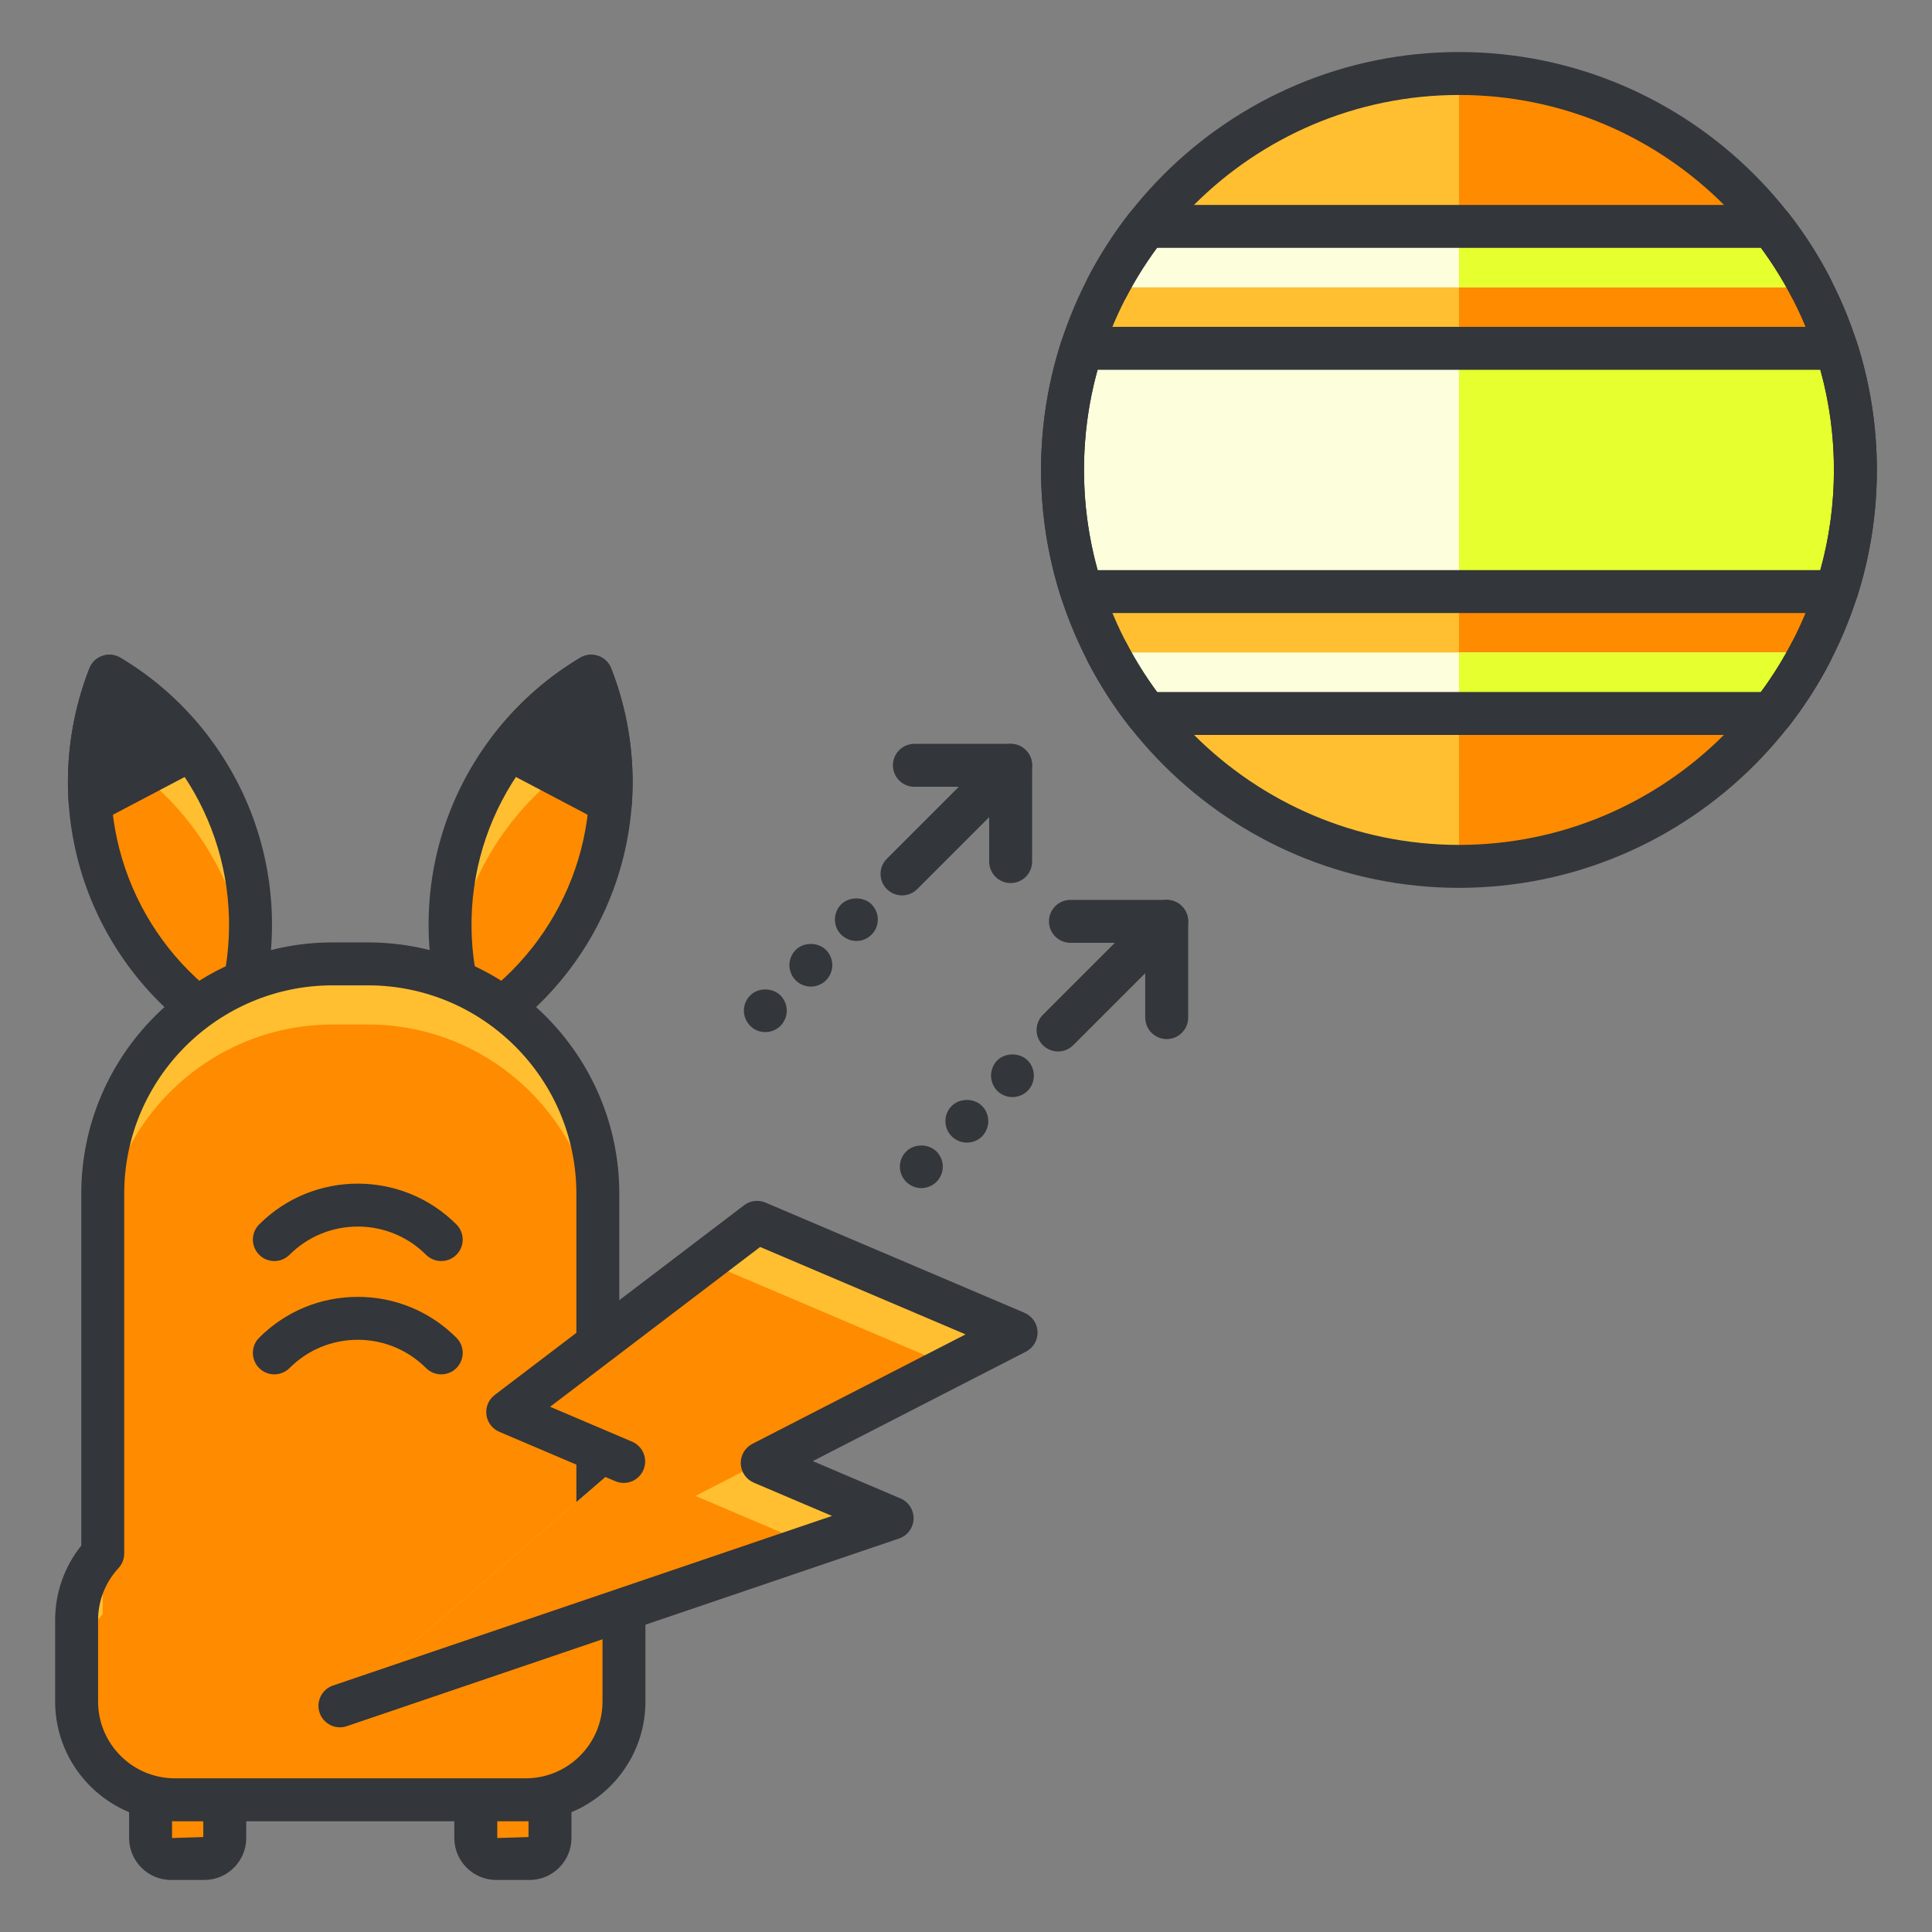 <?xml version="1.0" encoding="utf-8"?>
<!-- Generator: Adobe Illustrator 16.0.0, SVG Export Plug-In . SVG Version: 6.00 Build 0)  -->
<!DOCTYPE svg PUBLIC "-//W3C//DTD SVG 1.1//EN" "http://www.w3.org/Graphics/SVG/1.1/DTD/svg11.dtd">
<svg version="1.1" id="Layer_1" xmlns="http://www.w3.org/2000/svg" xmlns:xlink="http://www.w3.org/1999/xlink" x="0px" y="0px"
	 width="135px" height="135px" viewBox="0 0 135 135" style="enable-background:new 0 0 135 135;" xml:space="preserve">
<rect x="0" y="0" width="135" height="135" fill="#808080" stroke="none"/>
<style type="text/css">
<![CDATA[
	.st0{fill:#465652;}
	.st1{fill:#AAB9BA;}
	.st2{fill:#47C67B;}
	.st3{fill:#AAC8D1;}
	.st4{fill:none;stroke:#E83834;stroke-width:6;stroke-linecap:round;stroke-linejoin:round;stroke-miterlimit:10;}
	.st5{fill:#7BC67B;}
	.st6{fill:#7BC7FF;}
	.st7{fill:#7C34C1;}
	.st8{fill:#7C8D96;}
	.st9{fill:#AD2707;}
	.st10{fill:#ADB8BC;}
	.st11{fill:#107510;}
	.st12{fill:#7FE5D8;}
	.st13{fill:#AF4AD1;}
	.st14{fill:#E02B7E;}
	.st15{fill:#E04038;}
	.st16{fill:#AFD7DD;}
	.st17{fill:#E0A010;}
	.st18{fill:#E0D5A4;}
	.st19{fill:#12B2B2;}
	.st20{fill:#12D66B;}
	.st21{fill:#E1A9FF;}
	.st22{fill:#1362A8;}
	.st23{fill:#E2378D;}
	.st24{fill:#E29C37;}
	.st25{fill:#E2B90E;}
	.st26{fill:#E2BF91;}
	.st27{fill:#E2CBAA;}
	.st28{fill:#14A594;}
	.st29{fill:#E4E9ED;}
	.st30{fill:#4A5D60;}
	.st31{fill:#E5B076;}
	.st32{fill:#E5B1C4;}
	.st33{fill:#E5E4C3;}
	.st34{fill:#4B6466;}
	.st35{fill:#E6FF2E;}
	.st36{fill:#18AA67;}
	.st37{fill:#E86207;}
	.st38{fill:#E8A113;}
	.st39{fill:#E8B5A6;}
	.st40{fill:#E8E8ED;}
	.st41{fill:#4E5154;}
	.st42{fill:#E9F1F4;}
	.st43{fill:#4F4B48;}
	.st44{fill:#4F74E8;}
	.st45{fill:#808E93;}
	.st46{fill:#80949B;}
	.st47{fill:#80EDAC;}
	.st48{fill:#B122E0;}
	.st49{fill:#B2C4CC;}
	.st50{fill:#83D839;}
	.st51{fill:#B3C6C6;}
	.st52{fill:none;stroke:#33363A;stroke-width:3;stroke-linecap:round;stroke-linejoin:round;stroke-miterlimit:10;}
	.st53{fill:#1A8E1C;}
	.st54{fill:#1A93D6;}
	.st55{fill:#B50B0B;}
	.st56{fill:#1AD88F;}
	.st57{fill:#B5DAF4;}
	.st58{fill:#EA7B1F;}
	.st59{fill:#EA81BD;}
	.st60{fill:#87B8D6;}
	.st61{fill:#87C3F4;}
	.st62{fill:#EAC79D;}
	.st63{fill:#EADF11;}
	.st64{fill:#EAE4C5;}
	.st65{fill:#B78094;}
	.st66{fill:#8844D8;}
	.st67{fill:#EBF4F7;}
	.st68{fill:#893015;}
	.st69{fill:#89410B;}
	.st70{fill:#899BA3;}
	.st71{fill:#EDE3B9;}
	.st72{enable-background:new    ;}
	.st73{fill:#50FF9F;}
	.st74{fill:#EEDCF4;}
	.st75{fill:#EFA37D;}
	.st76{fill:#EFA3CC;}
	.st77{fill:#EFC99A;}
	.st78{fill:#54AF79;}
	.st79{fill:#BA503A;}
	.st80{fill:#BA8663;}
	.st81{fill:#8B4FE0;}
	.st82{fill:#58ED9B;}
	.st83{fill:#BC7DFF;}
	.st84{fill:#8D9AA3;}
	.st85{fill:#BCCAD3;}
	.st86{fill:#8DE4FF;}
	.st87{fill:#20B518;}
	.st88{fill:#BF44F2;}
	.st89{fill:#21CEA1;}
	.st90{fill:#BFDAE0;}
	.st91{fill:#F0FBFC;}
	.st92{fill:#F2D9A7;}
	.st93{fill:#F2EAC9;}
	.st94{fill:#24D1AF;}
	.st95{fill:#25931C;}
	.st96{fill:#F4C4B3;}
	.st97{fill:#F4D3A2;}
	.st98{fill:#F4D647;}
	.st99{fill:#F4D7B8;}
	.st100{fill:#F4EC8E;}
	.st101{fill:#5B524D;}
	.st102{fill:#F77819;}
	.st103{fill:#F79AE1;}
	.st104{fill:#5E707A;}
	.st105{fill:#F93585;}
	.st106{fill:#F95D5D;}
	.st107{fill:#F9C19B;}
	.st108{fill:#F9CB58;}
	.st109{fill:#F9D2B2;}
	.st110{fill:#F9F07D;}
	.st111{fill:#F9F1D2;}
	.st112{fill:#F9F4B7;}
	.st113{fill:#F9F9E4;}
	.st114{fill:#5F1DAA;}
	.st115{fill:#5F9AD6;}
	.st116{fill:#C0C0C4;}
	.st117{fill:#91EA57;}
	.st118{fill:#C12727;}
	.st119{fill:#C191A0;}
	.st120{fill:#923BB7;}
	.st121{fill:#93A0A3;}
	.st122{fill:#93F9EA;}
	.st123{fill:#93FF5A;}
	.st124{fill:#C4833D;}
	.st125{fill:#95A2A5;}
	.st126{fill:#965514;}
	.st127{fill:#96562C;}
	.st128{fill:#2AF42F;}
	.st129{fill:#C5D7DD;}
	.st130{fill:#C68510;}
	.st131{fill:#C6A86D;}
	.st132{fill:#C6BB8D;}
	.st133{fill:#2C9DCE;}
	.st134{fill:#FBFCF2;}
	.st135{fill:#FC70B0;}
	.st136{fill:#FCE6C8;}
	.st137{fill:#FCF7E3;}
	.st138{fill:#C90D6B;}
	.st139{fill:#FDFEFF;}
	.st140{fill:#FDFFDC;}
	.st141{fill:#FF1A1A;}
	.st142{fill:#FF5252;}
	.st143{fill:#FF5B00;}
	.st144{fill:#FF6155;}
	.st145{fill:#FF630D;}
	.st146{fill:#FF6666;}
	.st147{fill:#FF7676;}
	.st148{fill:#FF7900;}
	.st149{fill:#FF860D;}
	.st150{fill:#FF8B00;}
	.st151{fill:#FF8F8F;}
	.st152{fill:#FF900B;}
	.st153{fill:#FF908A;}
	.st154{fill:#FF960B;}
	.st155{fill:#FF9C0D;}
	.st156{fill:#FFA9D4;}
	.st157{fill:#FFAA00;}
	.st158{fill:#FFAD40;}
	.st159{fill:#FFAF10;}
	.st160{fill:#FFB000;}
	.st161{fill:#FFBE08;}
	.st162{fill:#FFBF31;}
	.st163{fill:#FFC200;}
	.st164{fill:#FFCAE8;}
	.st165{fill:#FFCCF5;}
	.st166{fill:#FFD00B;}
	.st167{fill:#FFD039;}
	.st168{fill:#FFD400;}
	.st169{fill:#FFD833;}
	.st170{fill:#FFDB80;}
	.st171{fill:#FFDDD2;}
	.st172{fill:#FFE6D4;}
	.st173{fill:#FFE6EB;}
	.st174{fill:#FFE98D;}
	.st175{fill:#FFECD2;}
	.st176{fill:#FFF1D9;}
	.st177{fill:#FFF24D;}
	.st178{fill:#FFF3C2;}
	.st179{fill:#FFF4C7;}
	.st180{fill:#FFF800;}
	.st181{fill:#FFF80D;}
	.st182{fill:#FFF9DE;}
	.st183{fill:#FFFBD7;}
	.st184{fill:#FFFBEB;}
	.st185{fill:#FFFCC0;}
	.st186{fill:#FFFCDC;}
	.st187{fill:#FFFFFA;}
	.st188{fill:#FFFFFF;}
	.st189{fill:#63797F;}
	.st190{fill:#65E529;}
	.st191{fill:#66310E;}
	.st192{fill:#663C17;}
	.st193{fill:#9A5AE5;}
	.st194{fill:#CA30EF;}
	.st195{fill:#6892FC;}
	.st196{fill:#9CFFC4;}
	.st197{fill:#CC4306;}
	.st198{fill:#CC549E;}
	.st199{fill:#9E3256;}
	.st200{fill:#CDFFBB;}
	.st201{fill:#CE86AF;}
	.st202{fill:#CED9DD;}
	
		.st203{fill:none;stroke:#33363A;stroke-width:3;stroke-linecap:round;stroke-linejoin:round;stroke-miterlimit:10;stroke-dasharray:6;}
	.st204{fill:#CFE1E2;}
	.st205{fill:#33363A;}
	.st206{fill:#34C166;}
	.st207{fill:#364B5B;}
	.st208{fill:#3662CE;}
	.st209{fill:#36C6FF;}
	.st210{fill:#6ADB9A;}
	.st211{fill:#6D5C4D;}
	.st212{fill:#6EBDF9;}
	.st213{fill:#0031FF;}
	.st214{fill:#0062FF;}
	.st215{fill:#0068FF;}
	.st216{fill:#0086FF;}
	.st217{fill:#009BE8;}
	.st218{fill:#00AAFF;}
	.st219{fill:#D271FF;}
	.st220{fill:#D363A9;}
	.st221{fill:#D3964C;}
	.st222{fill:#D3DFE2;}
	.st223{fill:#D3E0E2;}
	.st224{fill:#D3EFF4;}
	.st225{fill:#063B66;}
	.st226{fill:#D60909;}
	.st227{fill:#D61D1D;}
	.st228{fill:#D7F0FF;}
	.st229{fill:#09B285;}
	.st230{fill:#D8D593;}
	.st231{fill:#D8E2EA;}
	.st232{fill:#D8E5EA;}
	.st233{fill:#3E5054;}
	.st234{fill:#D988FF;}
	.st235{fill:#D9E7E8;}
	.st236{fill:#702252;}
	.st237{fill:#70D3E0;}
	.st238{fill:#A02FF2;}
	.st239{fill:#A2F255;}
	.st240{fill:#A35616;}
	.st241{fill:#A3CCCC;}
	.st242{fill:#0A6ADD;}
	.st243{fill:#A5145D;}
	.st244{fill:#A57555;}
	.st245{fill:#77D6FC;}
	.st246{fill:#7815CE;}
	.st247{fill:#A7BBC1;}
	.st248{fill:#DBD279;}
	.st249{fill:#0D5C9E;}
	.st250{fill:#A83C11;}
	.st251{fill:#A8633D;}
	.st252{fill:#A8A3E5;}
	.st253{fill:#DCE6EA;}
	.st254{fill:#DCE7EA;}
	.st255{fill:#A962E8;}
	.st256{fill:#DD2466;}
	.st257{fill:#DDC38A;}
	.st258{fill:#DDD2B1;}
	.st259{fill:#DFE7E8;}
	.st260{fill:#42B1E8;}
	.st261{fill:#436377;}
	.st262{fill:#43B530;}
]]>
</style>
<g>
	<g>
		<g>
			<g>
				<g>
					<g>
						<path class="st150" d="M15.706,128.434c0,0.791-0.641,1.431-1.43,1.431h-2.324c-0.789,0-1.43-0.64-1.43-1.431v-2.858
							c0-0.79,0.641-1.429,1.43-1.429h2.324c0.789,0,1.43,0.639,1.43,1.429V128.434z"/>
					</g>
					<g>
						<path class="st150" d="M38.431,128.434c0,0.791-0.641,1.431-1.43,1.431h-2.324c-0.791,0-1.43-0.64-1.43-1.431v-2.858
							c0-0.79,0.639-1.429,1.43-1.429h2.324c0.789,0,1.43,0.639,1.43,1.429V128.434z"/>
					</g>
				</g>
				<g>
					<g>
						<path class="st205" d="M14.276,131.364h-2.324c-1.615,0-2.93-1.314-2.93-2.931v-2.858c0-1.615,1.314-2.929,2.93-2.929h2.324
							c1.615,0,2.93,1.313,2.93,2.929v2.858C17.206,130.05,15.892,131.364,14.276,131.364z M12.022,125.646v2.787l2.184-0.067v-2.72
							H12.022z"/>
					</g>
					<g>
						<path class="st205" d="M37.001,131.364h-2.324c-1.615,0-2.93-1.314-2.93-2.931v-2.858c0-1.615,1.314-2.929,2.93-2.929h2.324
							c1.615,0,2.93,1.313,2.93,2.929v2.858C39.931,130.05,38.616,131.364,37.001,131.364z M34.747,125.646v2.787l2.184-0.067v-2.72
							H34.747z"/>
					</g>
				</g>
				<g>
					<path class="st162" d="M7.335,61.18c1.613,4.719,4.803,8.455,8.775,10.824c1.689-4.308,1.924-9.21,0.311-13.932
						c-1.615-4.719-4.805-8.455-8.777-10.824C5.954,51.554,5.72,56.459,7.335,61.18z"/>
				</g>
				<g>
					<path class="st162" d="M41.618,61.18c-1.613,4.719-4.803,8.455-8.775,10.824c-1.689-4.308-1.924-9.21-0.311-13.932
						c1.615-4.719,4.803-8.455,8.777-10.824C42.999,51.554,43.231,56.459,41.618,61.18z"/>
				</g>
				<g>
					<path class="st150" d="M7.644,52.56c-0.594,1.514-1.004,3.104-1.221,4.732c0.174,1.298,0.471,2.599,0.912,3.888
						c1.613,4.719,4.803,8.455,8.775,10.824c0.594-1.516,1.004-3.105,1.221-4.732c-0.172-1.3-0.471-2.602-0.91-3.889
						C14.806,58.662,11.616,54.927,7.644,52.56z"/>
				</g>
				<g>
					<path class="st150" d="M32.532,63.383c-0.439,1.287-0.738,2.589-0.91,3.889c0.217,1.627,0.627,3.217,1.221,4.732
						c3.973-2.369,7.162-6.105,8.775-10.824c0.439-1.289,0.738-2.59,0.912-3.89c-0.217-1.628-0.627-3.217-1.221-4.73
						C37.335,54.927,34.147,58.662,32.532,63.383z"/>
				</g>
				<g>
					<path class="st205" d="M16.11,73.504c-0.268,0-0.533-0.071-0.769-0.212c-4.415-2.633-7.763-6.763-9.426-11.627
						C4.251,56.801,4.369,51.486,6.247,46.7c0.161-0.41,0.494-0.729,0.911-0.871c0.418-0.145,0.875-0.096,1.254,0.131
						c4.414,2.633,7.763,6.762,9.428,11.627c1.662,4.864,1.544,10.179-0.333,14.965c-0.161,0.41-0.494,0.729-0.911,0.871
						C16.438,73.478,16.273,73.504,16.11,73.504z M8.441,49.581c-1.018,3.635-0.918,7.517,0.312,11.113
						c1.229,3.597,3.527,6.727,6.559,8.977c1.018-3.635,0.918-7.518-0.311-11.113C13.771,54.961,11.472,51.831,8.441,49.581z"/>
				</g>
				<g>
					<path class="st205" d="M32.843,73.504c-0.163,0-0.327-0.026-0.485-0.081c-0.417-0.143-0.75-0.461-0.911-0.871
						c-1.877-4.786-1.995-10.101-0.333-14.965c1.666-4.867,5.014-8.996,9.429-11.627c0.378-0.226,0.835-0.274,1.253-0.131
						c0.417,0.143,0.75,0.461,0.911,0.871c1.877,4.783,1.994,10.098,0.331,14.965c-1.663,4.864-5.011,8.994-9.426,11.627
						C33.376,73.433,33.11,73.504,32.843,73.504z M40.512,49.581c-3.03,2.248-5.329,5.379-6.561,8.977
						c-1.229,3.596-1.328,7.479-0.311,11.113c3.031-2.25,5.328-5.38,6.559-8.977C41.429,57.097,41.528,53.214,40.512,49.581z"/>
				</g>
				<g>
					<path class="st162" d="M41.774,108.553V83.414c0-8.856-7.207-16.062-16.062-16.062h-2.471c-8.857,0-16.062,7.206-16.062,16.062
						v25.139c-1.131,1.224-1.826,2.854-1.826,4.648v5.695c0,3.792,3.074,6.865,6.865,6.865h24.516c3.793,0,6.867-3.073,6.867-6.865
						v-5.695C43.601,111.406,42.903,109.776,41.774,108.553z"/>
				</g>
				<g>
					<path class="st150" d="M41.774,108.553v-20.9c0-8.857-7.207-16.063-16.062-16.063h-2.471c-8.857,0-16.062,7.206-16.062,16.063
						v20.9v4.238c-1.131,1.223-1.826,2.854-1.826,4.651v1.454c0,3.792,3.074,6.865,6.865,6.865h24.516
						c3.793,0,6.867-3.073,6.867-6.865v-1.454c0-1.798-0.697-3.429-1.826-4.651V108.553z"/>
				</g>
				<g>
					<path class="st205" d="M36.733,127.262H12.218c-4.612,0-8.365-3.753-8.365-8.365v-5.695c0-1.898,0.645-3.724,1.826-5.203
						V83.414c0-9.684,7.879-17.562,17.562-17.562h2.471c9.684,0,17.562,7.879,17.562,17.562v24.585
						c1.182,1.48,1.826,3.306,1.826,5.202v5.695C45.101,123.509,41.347,127.262,36.733,127.262z M23.241,68.852
						c-8.03,0-14.562,6.532-14.562,14.562v25.139c0,0.377-0.143,0.741-0.398,1.019c-0.921,0.996-1.428,2.285-1.428,3.63v5.695
						c0,2.958,2.407,5.365,5.365,5.365h24.516c2.96,0,5.367-2.407,5.367-5.365v-5.695c0-1.343-0.508-2.633-1.429-3.631
						c-0.256-0.277-0.397-0.641-0.397-1.018V83.414c0-8.03-6.532-14.562-14.562-14.562H23.241z"/>
				</g>
				<g>
					<polygon class="st162" points="71.001,93.114 52.899,85.411 35.476,98.668 43.581,102.119 23.753,119.197 62.337,106.086 
						53.261,102.224 					"/>
				</g>
				<g>
					<polygon class="st150" points="48.595,104.528 66.335,95.419 49.282,88.163 35.476,98.668 43.581,102.119 23.753,119.197 
						56.731,107.992 					"/>
				</g>
				<g>
					<path class="st205" d="M23.753,120.697c-0.625,0-1.208-0.393-1.42-1.018c-0.267-0.784,0.153-1.636,0.938-1.902l34.866-11.849
						l-5.463-2.325c-0.536-0.228-0.892-0.744-0.912-1.326c-0.021-0.581,0.296-1.122,0.813-1.388l14.895-7.648l-14.355-6.108
						L38.438,98.299l5.731,2.44c0.762,0.324,1.117,1.205,0.792,1.968c-0.324,0.761-1.199,1.119-1.968,0.792l-8.105-3.451
						c-0.491-0.209-0.835-0.664-0.9-1.194c-0.066-0.53,0.154-1.056,0.58-1.379l17.424-13.257c0.43-0.327,1.002-0.398,1.495-0.187
						l18.102,7.703c0.536,0.228,0.892,0.744,0.912,1.326c0.021,0.581-0.296,1.122-0.813,1.388l-14.895,7.648l6.132,2.609
						c0.572,0.243,0.936,0.814,0.912,1.436c-0.023,0.622-0.428,1.164-1.017,1.364l-38.584,13.111
						C24.075,120.672,23.913,120.697,23.753,120.697z"/>
				</g>
				<g>
					<path class="st205" d="M6.298,57.575c-0.251,0-0.502-0.062-0.729-0.188c-0.442-0.246-0.731-0.698-0.768-1.203
						C4.57,52.982,5.07,49.704,6.247,46.7c0.161-0.41,0.494-0.729,0.911-0.871c0.415-0.145,0.875-0.096,1.254,0.131
						c2.369,1.412,4.433,3.26,6.134,5.492c0.268,0.351,0.366,0.802,0.271,1.232c-0.096,0.432-0.376,0.799-0.766,1.004l-7.055,3.714
						C6.777,57.518,6.538,57.575,6.298,57.575z M8.442,49.583c-0.366,1.312-0.59,2.663-0.667,4.019l3.235-1.702
						C10.223,51.044,9.365,50.271,8.442,49.583z"/>
				</g>
				<g>
					<path class="st205" d="M7.644,47.248c-1.084,2.766-1.566,5.776-1.346,8.827l7.055-3.714
						C11.772,50.288,9.835,48.555,7.644,47.248z"/>
				</g>
				<g>
					<path class="st205" d="M42.655,57.575c-0.24,0-0.479-0.058-0.699-0.173l-7.055-3.714c-0.39-0.205-0.67-0.572-0.766-1.004
						c-0.095-0.431,0.004-0.882,0.271-1.232c1.701-2.232,3.765-4.08,6.134-5.492c0.379-0.226,0.836-0.274,1.254-0.131
						c0.417,0.143,0.75,0.461,0.911,0.871c1.176,2.999,1.675,6.277,1.445,9.482c-0.036,0.505-0.325,0.958-0.768,1.204
						C43.157,57.512,42.906,57.575,42.655,57.575z M37.942,51.899l3.234,1.702c-0.077-1.356-0.301-2.708-0.666-4.019
						C39.588,50.271,38.73,51.044,37.942,51.899z"/>
				</g>
				<g>
					<path class="st205" d="M35.601,52.361l7.055,3.714c0.219-3.051-0.262-6.062-1.346-8.827
						C39.118,48.555,37.181,50.288,35.601,52.361z"/>
				</g>
				<g>
					<path class="st205" d="M30.831,88.117c-0.384,0-0.768-0.146-1.061-0.439c-2.631-2.629-6.908-2.629-9.539,0
						c-0.586,0.586-1.535,0.586-2.121,0s-0.586-1.535,0-2.121c3.799-3.799,9.982-3.799,13.781,0c0.586,0.586,0.586,1.535,0,2.121
						C31.599,87.971,31.215,88.117,30.831,88.117z"/>
				</g>
				<g>
					<path class="st205" d="M30.831,96.034c-0.384,0-0.768-0.146-1.061-0.439c-1.274-1.273-2.969-1.976-4.771-1.976
						s-3.495,0.702-4.769,1.976c-0.586,0.586-1.535,0.586-2.121,0c-0.586-0.585-0.586-1.535,0-2.121
						c1.84-1.841,4.287-2.854,6.89-2.854c2.604,0,5.051,1.014,6.892,2.854c0.586,0.585,0.586,1.535,0,2.121
						C31.599,95.888,31.215,96.034,30.831,96.034z"/>
				</g>
			</g>
		</g>
		<g>
			<g>
				<g>
					<path class="st162" d="M101.948,60.539C86.655,60.53,74.249,48.124,74.245,32.835c0.002-15.301,12.404-27.699,27.701-27.699
						c15.301-0.006,27.701,12.404,27.701,27.701S117.249,60.532,101.948,60.539z"/>
				</g>
				<g>
					<path class="st150" d="M101.946,5.136c15.301-0.006,27.701,12.404,27.701,27.701s-12.398,27.695-27.699,27.702"/>
				</g>
				<g>
					<path class="st140" d="M77.36,20.078h49.172c-0.783-1.506-1.699-2.929-2.734-4.257H80.095
						C79.06,17.149,78.144,18.572,77.36,20.078z"/>
				</g>
				<g>
					<path class="st35" d="M101.946,20.078h24.586v-0.001c-0.193-0.371-0.395-0.736-0.604-1.098
						c-0.006-0.008-0.01-0.016-0.014-0.025c-0.209-0.358-0.424-0.711-0.646-1.059c-0.006-0.008-0.012-0.016-0.016-0.023
						c-0.225-0.35-0.457-0.693-0.697-1.031c-0.002-0.004-0.006-0.009-0.01-0.012c-0.242-0.343-0.49-0.678-0.748-1.008h-21.852
						V20.078z"/>
				</g>
				<g>
					<path class="st140" d="M74.245,32.835c0,2.966,0.473,5.82,1.338,8.502h52.73c0.863-2.68,1.334-5.534,1.334-8.5
						c0-2.965-0.471-5.82-1.334-8.498H75.579C74.716,27.017,74.245,29.87,74.245,32.835z"/>
				</g>
				<g>
					<path class="st35" d="M129.589,31.12c-0.018-0.279-0.037-0.557-0.062-0.834c-0.016-0.172-0.033-0.344-0.051-0.515
						c-0.027-0.247-0.061-0.491-0.094-0.737c-0.025-0.18-0.047-0.361-0.076-0.541c-0.057-0.359-0.121-0.717-0.191-1.073
						c-0.051-0.251-0.107-0.502-0.164-0.753c-0.031-0.133-0.061-0.268-0.094-0.4c-0.064-0.263-0.133-0.521-0.203-0.781
						c-0.029-0.107-0.061-0.214-0.092-0.32c-0.078-0.277-0.16-0.554-0.248-0.826h-26.367l0.002,16.998h26.365
						c0.088-0.274,0.17-0.552,0.25-0.829c0.031-0.105,0.061-0.212,0.09-0.319c0.072-0.259,0.139-0.52,0.203-0.781
						c0.033-0.131,0.062-0.266,0.092-0.398c0.059-0.251,0.117-0.502,0.166-0.756c0.07-0.355,0.135-0.712,0.191-1.071
						c0.029-0.181,0.051-0.364,0.076-0.546c0.033-0.244,0.066-0.486,0.094-0.731c0.018-0.172,0.035-0.345,0.051-0.519
						c0.025-0.275,0.047-0.553,0.062-0.832c0.01-0.144,0.02-0.287,0.027-0.433c0.018-0.427,0.031-0.854,0.031-1.284
						c0-0.432-0.014-0.859-0.031-1.283C129.608,31.408,129.599,31.264,129.589,31.12z"/>
				</g>
				<g>
					<path class="st140" d="M80.106,49.854h43.689c1.037-1.329,1.953-2.753,2.736-4.259H77.368
						C78.151,47.101,79.069,48.524,80.106,49.854z"/>
				</g>
				<g>
					<path class="st35" d="M101.948,45.595v4.259h21.848c0.258-0.331,0.508-0.667,0.75-1.009c0.004-0.004,0.006-0.008,0.008-0.012
						c0.24-0.339,0.475-0.684,0.699-1.033c0.004-0.006,0.008-0.013,0.012-0.02c0.225-0.35,0.441-0.703,0.65-1.062
						c0.004-0.007,0.008-0.014,0.012-0.02c0.209-0.362,0.412-0.729,0.605-1.102v-0.002H101.948z"/>
				</g>
				<g>
					<path class="st205" d="M126.533,21.578c-0.541,0-1.064-0.294-1.332-0.808c-0.623-1.199-1.345-2.356-2.148-3.449H80.84
						c-0.804,1.093-1.525,2.25-2.148,3.449c-0.383,0.735-1.288,1.018-2.023,0.639c-0.734-0.383-1.021-1.288-0.639-2.023
						c0.818-1.573,1.788-3.083,2.883-4.486c0.284-0.365,0.721-0.578,1.183-0.578h43.703c0.462,0,0.898,0.213,1.183,0.578
						c1.095,1.403,2.064,2.913,2.883,4.486c0.382,0.735,0.096,1.641-0.639,2.023C127.003,21.523,126.767,21.578,126.533,21.578z"/>
				</g>
				<g>
					<path class="st205" d="M128.313,42.837h-52.73c-0.651,0-1.228-0.42-1.428-1.039c-0.936-2.9-1.41-5.916-1.41-8.963
						c0-3.049,0.474-6.062,1.406-8.956c0.2-0.62,0.776-1.04,1.428-1.04h52.734c0.651,0,1.228,0.42,1.428,1.04
						c0.933,2.895,1.406,5.908,1.406,8.958c0,3.049-0.473,6.063-1.406,8.96C129.542,42.417,128.965,42.837,128.313,42.837z
						 M76.698,39.837h50.499c0.631-2.277,0.95-4.627,0.95-7s-0.319-4.723-0.95-6.998H76.695c-0.631,2.275-0.95,4.624-0.95,6.996
						C75.745,35.206,76.065,37.557,76.698,39.837z"/>
				</g>
				<g>
					<path class="st205" d="M123.796,51.354H80.106c-0.462,0-0.898-0.213-1.183-0.577c-1.098-1.406-2.068-2.917-2.887-4.489
						c-0.382-0.735-0.096-1.641,0.639-2.023c0.736-0.379,1.641-0.097,2.023,0.639c0.623,1.198,1.345,2.356,2.152,3.451h42.199
						c0.804-1.092,1.525-2.25,2.15-3.451c0.384-0.735,1.289-1.018,2.023-0.639c0.734,0.383,1.021,1.288,0.639,2.023
						c-0.82,1.577-1.791,3.088-2.885,4.489C124.694,51.141,124.258,51.354,123.796,51.354z"/>
				</g>
				<g>
					<path class="st205" d="M101.949,62.039c-0.001,0-0.001,0-0.002,0C85.85,62.03,72.749,48.929,72.745,32.835
						c0.002-16.101,13.102-29.199,29.201-29.199c16.106,0,29.201,13.1,29.201,29.201C131.147,48.932,118.049,62.032,101.949,62.039z
						 M101.957,6.636c-14.456,0-26.21,11.753-26.212,26.199c0.004,14.44,11.759,26.196,26.204,26.204
						c14.445-0.007,26.198-11.761,26.198-26.202C128.147,18.39,116.398,6.636,101.957,6.636z"/>
				</g>
			</g>
		</g>
	</g>
	<g>
		<g>
			<g>
				<path class="st205" d="M70.62,61.704c-0.828,0-1.5-0.672-1.5-1.5v-5.227h-5.227c-0.828,0-1.5-0.672-1.5-1.5s0.672-1.5,1.5-1.5
					h6.727c0.828,0,1.5,0.672,1.5,1.5v6.727C72.12,61.032,71.448,61.704,70.62,61.704z"/>
			</g>
			<g>
				<path class="st205" d="M63.03,62.567c-0.384,0-0.768-0.146-1.061-0.439c-0.586-0.586-0.586-1.535,0-2.121l7.59-7.59
					c0.586-0.586,1.535-0.586,2.121,0s0.586,1.535,0,2.121l-7.59,7.59C63.798,62.421,63.414,62.567,63.03,62.567z"/>
			</g>
			<g>
				<path class="st205" d="M59.84,65.75c-0.39,0-0.78-0.16-1.06-0.44c-0.28-0.27-0.44-0.66-0.44-1.06c0-0.391,0.16-0.78,0.44-1.061
					c0.56-0.55,1.56-0.55,2.119,0c0.28,0.28,0.44,0.67,0.44,1.061c0,0.399-0.16,0.79-0.44,1.06C60.62,65.59,60.24,65.75,59.84,65.75
					z"/>
			</g>
			<g>
				<path class="st205" d="M56.66,68.939c-0.4,0-0.78-0.159-1.061-0.439s-0.439-0.67-0.439-1.061c0-0.399,0.159-0.779,0.439-1.06
					c0.55-0.561,1.561-0.561,2.12,0c0.28,0.28,0.44,0.67,0.44,1.06c0,0.391-0.16,0.78-0.44,1.061S57.05,68.939,56.66,68.939z"/>
			</g>
			<g>
				<path class="st205" d="M53.479,72.12c-0.399,0-0.79-0.16-1.06-0.44c-0.28-0.28-0.44-0.67-0.44-1.06c0-0.4,0.16-0.78,0.44-1.061
					c0.55-0.56,1.56-0.56,2.12,0c0.279,0.28,0.439,0.67,0.439,1.061c0,0.39-0.16,0.779-0.439,1.06
					C54.26,71.96,53.87,72.12,53.479,72.12z"/>
			</g>
		</g>
		<g>
			<g>
				<path class="st205" d="M81.524,72.606c-0.828,0-1.5-0.672-1.5-1.5V65.88h-5.227c-0.828,0-1.5-0.672-1.5-1.5s0.672-1.5,1.5-1.5
					h6.727c0.828,0,1.5,0.672,1.5,1.5v6.727C83.024,71.935,82.353,72.606,81.524,72.606z"/>
			</g>
			<g>
				<path class="st205" d="M73.933,73.472c-0.384,0-0.768-0.146-1.061-0.439c-0.586-0.586-0.586-1.535,0-2.121l7.592-7.592
					c0.586-0.586,1.535-0.586,2.121,0s0.586,1.535,0,2.121l-7.592,7.592C74.7,73.325,74.316,73.472,73.933,73.472z"/>
			</g>
			<g>
				<path class="st205" d="M70.74,76.66c-0.391,0-0.78-0.16-1.061-0.44c-0.27-0.28-0.43-0.67-0.43-1.06c0-0.4,0.16-0.78,0.43-1.061
					c0.561-0.56,1.57-0.56,2.13,0c0.28,0.28,0.431,0.67,0.431,1.061c0,0.39-0.15,0.779-0.431,1.06
					C71.53,76.5,71.14,76.66,70.74,76.66z"/>
			</g>
			<g>
				<path class="st205" d="M67.56,79.84c-0.39,0-0.779-0.16-1.06-0.44c-0.28-0.279-0.44-0.659-0.44-1.06s0.16-0.78,0.44-1.06
					c0.56-0.561,1.569-0.561,2.12,0c0.279,0.279,0.439,0.67,0.439,1.06s-0.16,0.78-0.43,1.06C68.35,79.68,67.96,79.84,67.56,79.84z"
					/>
			</g>
			<g>
				<path class="st205" d="M64.38,83.02c-0.39,0-0.78-0.16-1.061-0.439c-0.279-0.28-0.439-0.66-0.439-1.061
					c0-0.39,0.16-0.779,0.439-1.06c0.57-0.561,1.561-0.55,2.12,0c0.28,0.28,0.44,0.67,0.44,1.06c0,0.391-0.16,0.78-0.44,1.061
					C65.16,82.859,64.77,83.02,64.38,83.02z"/>
			</g>
		</g>
	</g>
</g>
</svg>
